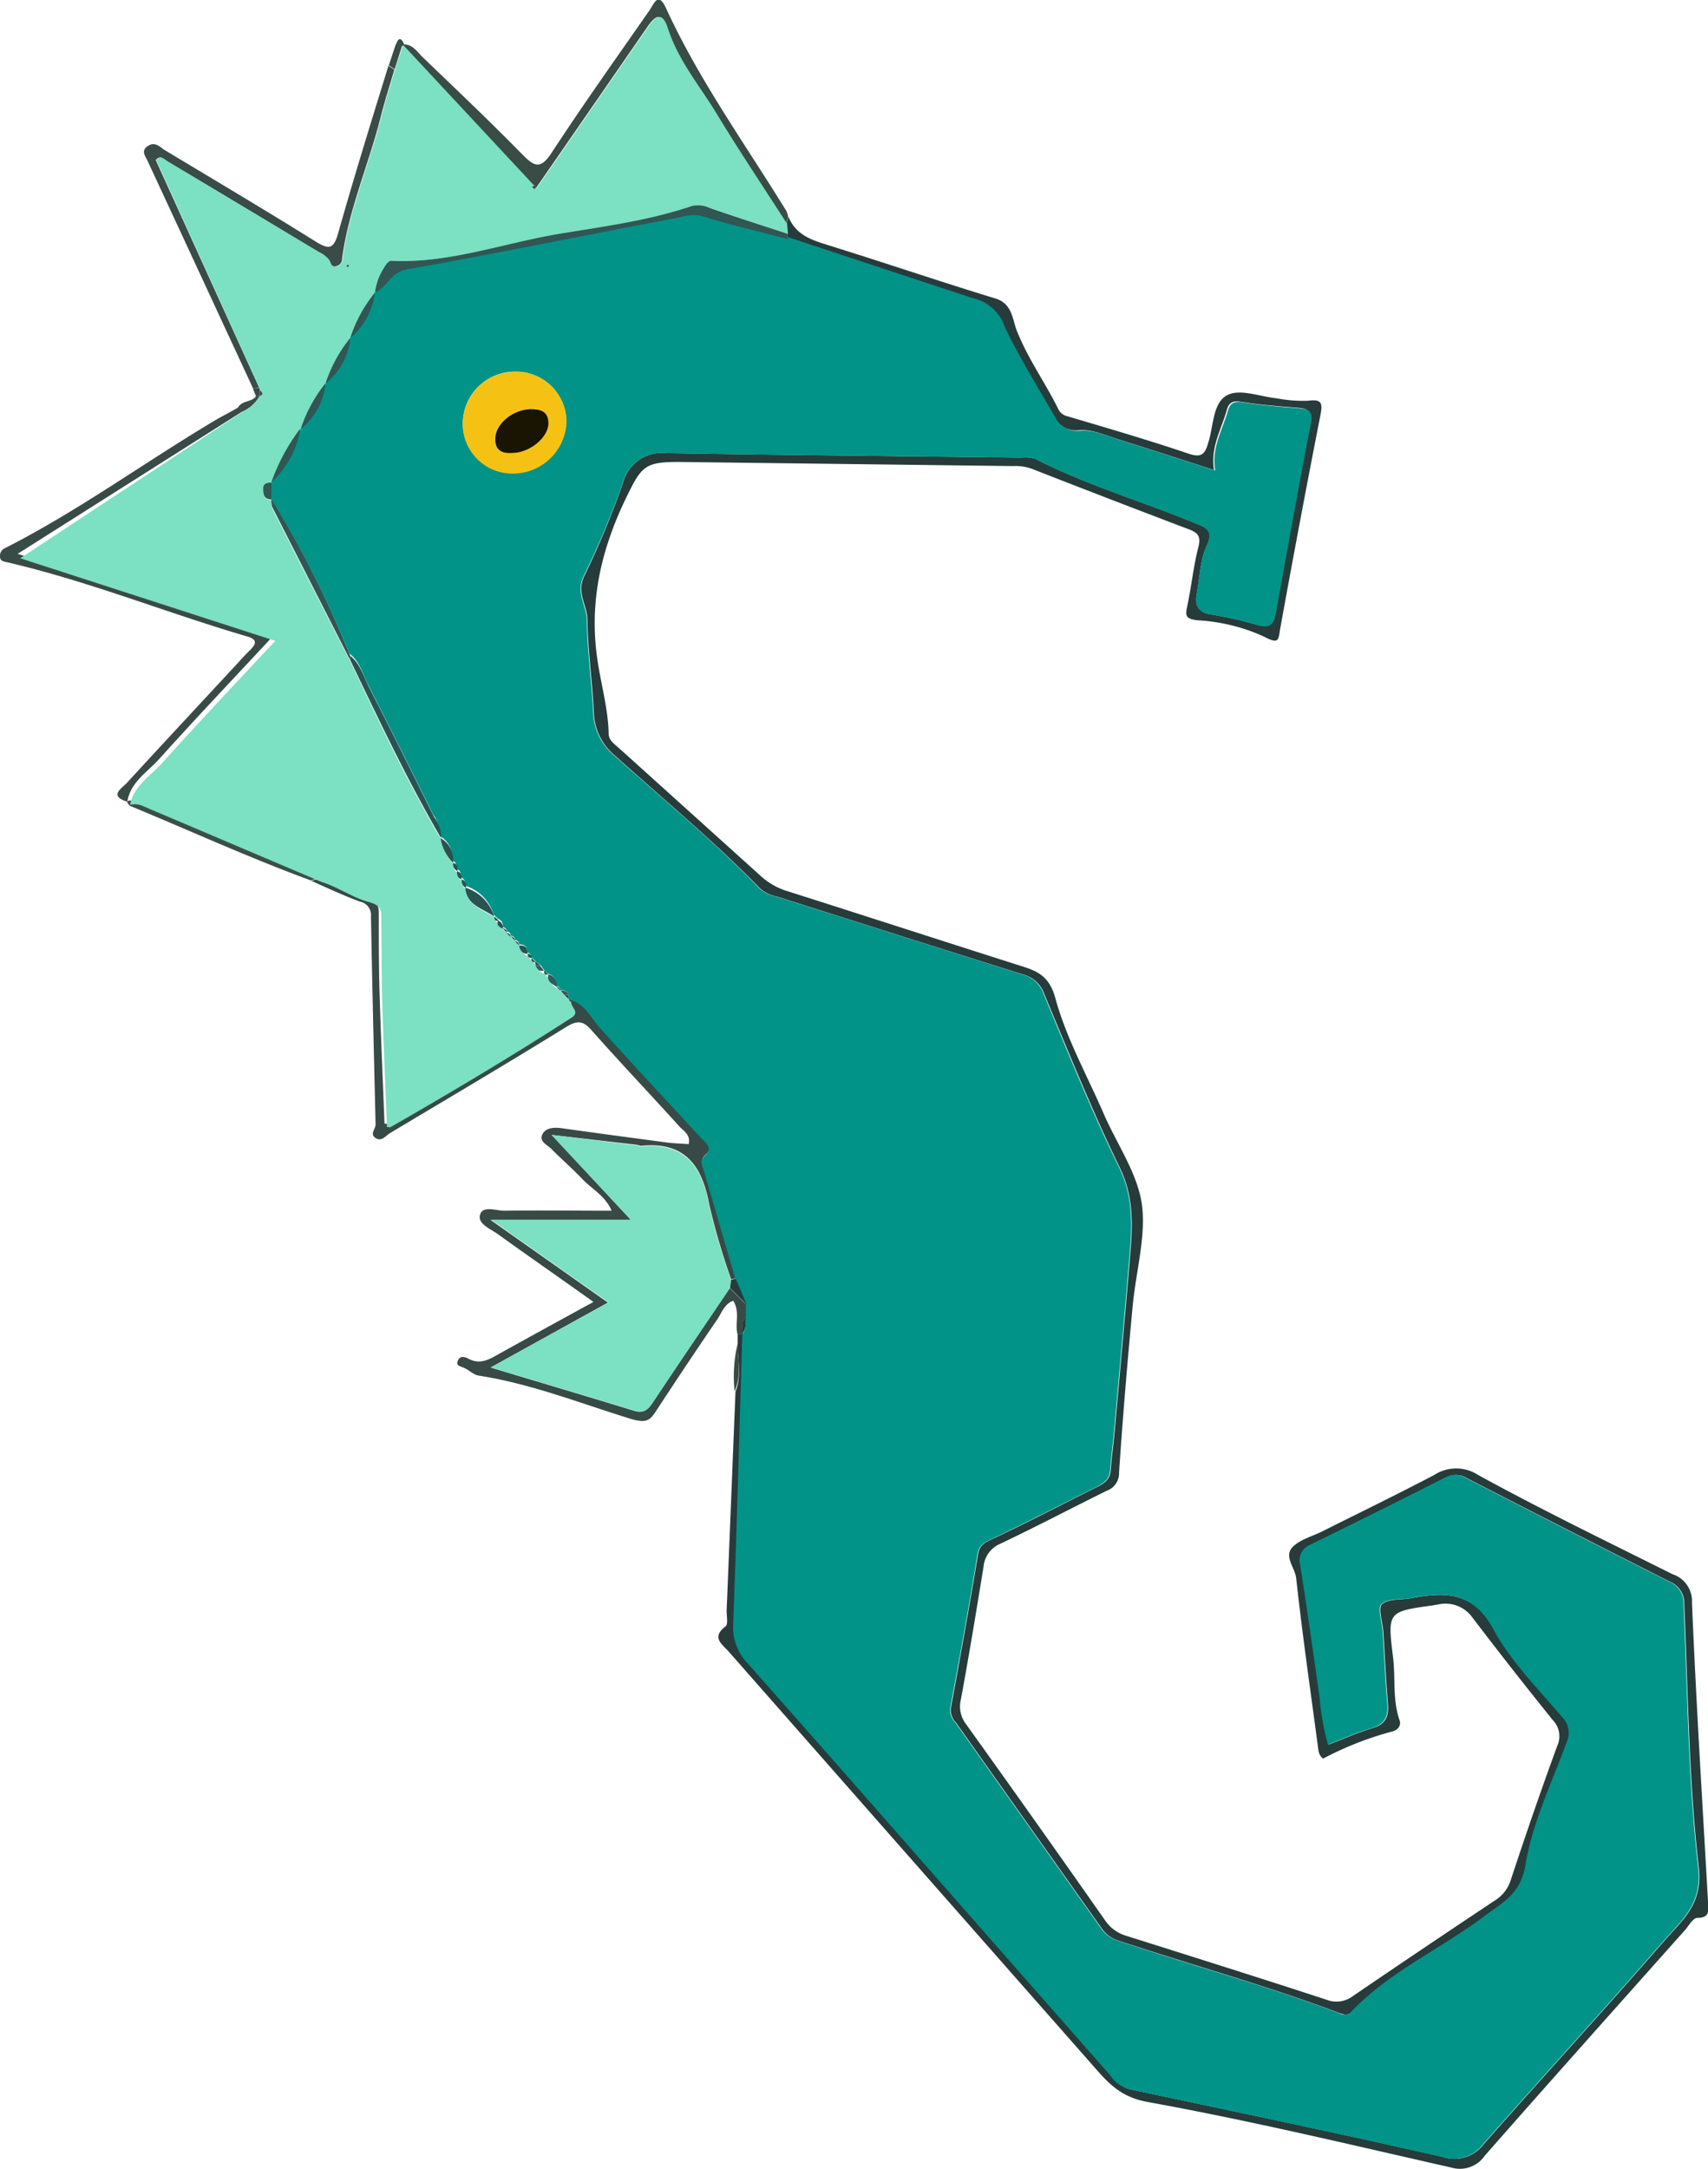 <svg id="Ebene_1" data-name="Ebene 1" xmlns="http://www.w3.org/2000/svg" viewBox="0 0 206.87 262.56"><defs><style>.cls-1{fill:#273b3b;}.cls-2{fill:#374a46;}.cls-3{fill:#394b46;}.cls-4{fill:#394c47;}.cls-5{fill:#394c46;}.cls-6{fill:#3b4f49;}.cls-7{fill:#019388;}.cls-8{fill:#7ce0c2;}.cls-9{fill:#315653;}.cls-10{fill:#f5c213;}.cls-11{fill:#2a5251;}.cls-12{fill:#325a58;}.cls-13{fill:#1a1503;}</style></defs><title>seahorse green</title><path class="cls-1" d="M287.47,665.25v-1.17h.64c-.35,11.72-.66,23.45-1.11,35.17a6.29,6.29,0,0,0,1.75,4.71q7.61,8.59,15.19,17.21l28.67,32.6a4.33,4.33,0,0,0,2.34,1.75c12.65,2.68,25.31,5.33,37.92,8.19a4.42,4.42,0,0,0,5-1.58c7.26-8.24,14.68-16.33,21.88-24.62,2.13-2.45,4.64-4.37,4.13-8.83-1.21-10.55-1.29-21.22-1.76-31.85a2.8,2.8,0,0,0-1.7-2.73q-12.37-6.24-24.69-12.58a2.5,2.5,0,0,0-2.56,0q-8.13,4.11-16.31,8.12a2,2,0,0,0-1.19,2.4c.82,5.41,1.63,10.82,2.37,16.23a30.77,30.77,0,0,0,1,5.54c1.77-.67,3.51-1.46,5.32-2,1.63-.47,2-1.43,1.87-3-.25-2.9-.37-5.8-.56-8.7-.07-1.14-.67-2.84-.15-3.3.79-.69,2.34-.5,3.55-.73,4.07-.75,7.49-.83,10,3.75,2.1,3.89,5.38,7.15,8.28,10.58a2.72,2.72,0,0,1,.61,3.09c-1.78,4.92-4.13,9.77-5,14.86-.59,3.6-2.85,4.6-5.08,6.29-5.28,4-11.48,6.66-16.09,11.57-.39.41-.94.27-1.41.09-8.78-3.32-17.84-5.8-26.74-8.76a3.76,3.76,0,0,1-2-1.4l-17.72-25a2.15,2.15,0,0,1-.62-1.78c1.14-6.19,2.26-12.39,3.29-18.6.18-1.11.77-1.39,1.67-1.82,4.28-2,8.5-4.21,12.74-6.33.85-.42,1.57-.89,1.65-2,.12-1.57.34-3.13.48-4.7.65-7.27,1.32-14.54,1.92-21.82.28-3.45.35-6.76-1.3-10.15-3.34-6.87-6.21-14-9.14-21a3.66,3.66,0,0,0-2.53-2.36c-10-3.13-20-6.32-29.93-9.46a4.24,4.24,0,0,1-2-1c-5.51-5.67-11.61-10.7-17.49-16a7.08,7.08,0,0,1-2.61-5.32c-.18-3.73-.72-7.44-.78-11.17,0-1.78-1.41-3.29-.33-5.37A104.76,104.76,0,0,0,273.61,561a4.86,4.86,0,0,1,5.24-3.53c14.32.24,28.64.37,43,.54a4.08,4.08,0,0,1,1.71.17c6.23,3.19,13,5.14,19.41,7.8,1.35.55,2.19.82,1.33,2.69s-.84,3.87-1.22,5.82c-.26,1.36.15,2.23,1.64,2.5a45.56,45.56,0,0,1,5.58,1.24c1.49.47,2-.12,2.22-1.41,1.4-7.66,2.75-15.34,4.24-23,.28-1.46-.21-1.75-1.45-1.84-2.32-.18-4.64-.36-6.93-.73-1-.16-1.44.18-1.66,1-.66,2.35-2,4.52-1.55,7.26-3.87-1.24-7.56-2.45-11.27-3.6-1.65-.51-3.37-1.31-5-1.22a3,3,0,0,1-3.16-1.71c-2-3.62-4.29-7.15-6.07-10.89a5.23,5.23,0,0,0-3.49-3.06c-7.57-2.44-15.12-5-22.67-7.48v-.63l-.11-1.2.22-.88c1.06,2.63,3.54,3,5.84,3.78,6.41,2,12.79,4.17,19.23,6.13,2.07.63,2.06,2.56,2.6,3.91,1.32,3.35,3.42,6.25,5,9.44a1.57,1.57,0,0,0,1.06.89c4.93,1.46,9.88,2.9,14.75,4.55,1.6.54,2,0,2.37-1.33.66-2,.51-4.89,2.37-5.79,1.55-.75,3.93.22,5.94.42a16.89,16.89,0,0,0,3.77.29c1.63-.21,1.8.23,1.51,1.73q-2.52,12.85-4.85,25.73c-.27,1.48-.07,2.11-2.06,1.06a22.21,22.21,0,0,0-7.93-1.94c-1.57-.17-1.53-.59-1.28-1.78.5-2.36.74-4.78,1.34-7.11.34-1.32-.11-1.73-1.19-2.14q-9.55-3.62-19.06-7.34a6,6,0,0,0-2.2-.3l-40.48-.5c-4.09,0-4.51.51-6.3,4.17-3.06,6.27-4.6,12.63-3.57,19.71.43,3,1.3,5.94,1.37,9,0,.83.71,1.27,1.26,1.77l17.26,15.56a8.5,8.5,0,0,0,3.24,1.78c9.18,2.92,18.34,5.89,27.52,8.81,2.19.7,4,1.07,4.82,4.1,1.32,4.84,3.84,9.35,5.86,14,1.65,3.81,4.31,7.52,4.68,11.45.36,3.76-.8,7.85-1.17,11.81-.63,6.71-1.2,13.43-1.65,20.16a2.25,2.25,0,0,1-1.48,2.21c-4.32,2.13-8.59,4.38-12.94,6.44a3.34,3.34,0,0,0-2,2.8c-.87,5.33-1.75,10.67-2.73,16a3.5,3.5,0,0,0,.6,3q8.48,11.82,16.89,23.82a4.65,4.65,0,0,0,2.56,1.83c8.07,2.55,16.16,5.09,24.2,7.72a3.3,3.3,0,0,0,3.23-.44q8.56-5.83,17.18-11.56a4.45,4.45,0,0,0,1.92-2.46c1.8-5.44,3.66-10.86,5.63-16.23a2.8,2.8,0,0,0-.52-3.14q-4.94-6.13-9.71-12.38a4,4,0,0,0-4.12-1.64l-.74.13c-5.39.74-5.48.75-4.79,6.23.32,2.55-.08,5.16.79,7.66.22.64-.16,1.22-1,1.4a39.38,39.38,0,0,0-8.25,3.25c-.56-.38-.57-1-.65-1.56-.9-6.76-1.88-13.52-2.62-20.29-.14-1.28-1.57-2.65-.38-3.81.9-.88,2.32-1.24,3.51-1.83,4.53-2.27,9.08-4.48,13.57-6.83a4.88,4.88,0,0,1,5.36,0c7.72,4.23,15.65,8.07,23.53,12a3.43,3.43,0,0,1,2.35,3.43c.5,12.06,1.26,24.12,1.94,36.17.06,1,.31,2-1.29,2-.48,0-1,.86-1.39,1.36-8.14,9.14-16.31,18.27-24.39,27.47a3.64,3.64,0,0,1-4,1.4c-12.24-2.77-24.45-5.71-36.79-7.94-3-.54-4.51-2-6.16-3.87q-22.3-25.31-44.58-50.64c-.8-.91-2.17-1.71-.39-3.07.34-.26.11-1.27.13-1.94q.54-13.23,1.07-26.46C288,669.14,287.45,667.14,287.47,665.25Z" transform="translate(-198.13 -502.62)"/><path class="cls-2" d="M288.08,664.08h-.64c-.3-1.29.33-2.67-.5-4-1.12.39-1.4,1.52-2,2.35q-3.73,5.46-7.35,11c-.74,1.14-1.2,1.46-2.87,1-6.17-1.88-12.17-4.29-18.6-5.29-.6-.09-1.12-.62-1.7-.9s-1.12-.26-.82-.94.93-.38,1.32-.18c1.32.68,2.38.11,3.49-.52,3.75-2.09,7.51-4.14,11.6-6.38-4-2.85-7.83-5.51-11.59-8.21-.9-.65-2.49-1.25-2.14-2.37s1.94-.44,3-.46c4.23-.06,8.46,0,12.93,0-.78-1.82-2.39-2.62-3.54-3.83s-2.53-2.41-3.76-3.65c-.49-.5-1.5-.89-1.1-1.74s1.45-.9,2.41-.76c4.2.59,8.4,1.15,12.61,1.71.9.12,1.8.14,2.71.21.26-1.18-.64-1.6-1.14-2.16-3.52-3.89-7.13-7.69-10.61-11.61-1-1.16-1.72-1.26-3.09-.41-7.06,4.37-14.22,8.59-21.34,12.85-.54.32-1,1.07-1.74.59s0-1.08,0-1.64c-.2-8.41-.41-16.81-.56-25.22a1.64,1.64,0,0,0-1.32-1.75c-2-.75-4-1.67-5.92-2.53l1-.26c2,.61,3.76,1.91,5.64,2.4,1.72.45,1.54,1.19,1.55,2.26,0,3.33,0,6.66.12,10,.15,5,.38,10,.57,15,.3,0,.39.07.45,0,7.39-4.26,14.72-8.61,21.9-13.23,1.14-.73-.08-1.26,0-1.88,1.89.44,2.61,2.12,3.76,3.4,4,4.51,8.18,8.91,12.27,13.36.52.57,1.5,1.21.6,2s-.4,1.45-.17,2.23q1.89,6.41,3.74,12.84l-.57.12a85.64,85.64,0,0,1-2.65-9.06c-.87-4.76-3-7.64-8.27-7.1a4.8,4.8,0,0,1-.48-.12L264.95,640l9.6,10.3h-17l14.21,10-14.21,7.86c6.21,1.87,11.82,3.53,17.41,5.25,1.28.4,1.78-.34,2.36-1.22,3-4.56,6.13-9.1,9.2-13.65l2,2V662c-.68.56-.41,1.32-.43,2Z" transform="translate(-198.13 -502.62)"/><path class="cls-3" d="M213.46,599.64c-2.1-.68-.65-1.55,0-2.21,4.44-4.84,8.92-9.64,13.38-14.45.51-.55,1-1.11,1.54-1.63.75-.73,1-1.3-.29-1.68-9.76-2.85-19.21-6.7-29.15-9-.45-.1-.8-.15-.81-.69a1,1,0,0,1,.59-1c8.88-4.5,16.92-10.4,25.45-15.47.92-.55,1.87-1,2.81-1.57l.62.42-27.33,17.3,30.89,10c-4.72,5.08-9.31,9.9-13.75,14.84-1.4,1.56-3.38,2.73-3.83,5Z" transform="translate(-198.13 -502.62)"/><path class="cls-4" d="M228.78,549.64Q222.4,535.87,216,522.09c-.25-.55-.83-1.18,0-1.77s1.42,0,2,.42c6.12,3.68,12.27,7.32,18.33,11.1,1.61,1,2.2,1,2.76-1,1.92-6.79,4-13.51,6.09-20.26l.71.47c-.55,1.91-1.16,3.8-1.65,5.73-1.45,5.76-3.9,11.25-4.68,17.19a.83.83,0,0,1-.45.76c-.44.23-.78.23-1-.3a2.71,2.71,0,0,0-1.43-1.32q-9.17-5.54-18.37-11c-.38-.23-.75-.76-1.32-.12l12.53,27.56Z" transform="translate(-198.13 -502.62)"/><path class="cls-5" d="M245.93,511l-.71-.47.84-2.53h1c1.07,0,1.57.87,2.2,1.48,4.08,3.92,8.19,7.81,12.15,11.85,1.5,1.53,2.23,1.78,3.56-.26,3.82-5.84,7.87-11.52,11.86-17.25.49-.7,1-2.27,1.94-.27,4,8.73,9.59,16.47,14.59,24.59a3.12,3.12,0,0,1,.23.7l-.22.88c-2.83-4.4-5.74-8.75-8.45-13.21-2.09-3.44-4.75-6.55-6-10.51-.78-2.43-1.78-1-2.58.17L263,525.46l-16.16-17.32Z" transform="translate(-198.13 -502.62)"/><path class="cls-6" d="M236.76,608.93l-1,.26c-7.4-2.71-14.58-6-21.84-9-.19-.08-.3-.36-.44-.54l.07-.07a2.49,2.49,0,0,1,1.68.21Z" transform="translate(-198.13 -502.62)"/><path class="cls-2" d="M287.47,665.25c0,1.94.5,3.91-.37,5.79A17.59,17.59,0,0,1,287.47,665.25Z" transform="translate(-198.13 -502.62)"/><path class="cls-4" d="M227.55,552.42l-.61-.42c.44-.94,1.69-.65,2.23-1.45h.42A4.56,4.56,0,0,1,227.55,552.42Z" transform="translate(-198.13 -502.62)"/><path class="cls-4" d="M247.09,508h-1C246.38,507.14,246.73,507.14,247.09,508Z" transform="translate(-198.13 -502.62)"/><path class="cls-3" d="M229.55,550.57h-.42l-.37-.91.76-.09a.27.27,0,0,1,.08.29l-.06.73Z" transform="translate(-198.13 -502.62)"/><path class="cls-7" d="M287.2,657.44l-3.74-12.84c-.23-.77-.68-1.43.17-2.23s-.08-1.48-.6-2c-4.09-4.45-8.24-8.85-12.27-13.36-1.15-1.29-1.87-3-3.76-3.4h0V623a.87.87,0,0,0-1-.5h0a.52.52,0,0,0-.52-.52h0a1.35,1.35,0,0,0-1-1.51h0L264,620h0l-.4-.57-.62-.46h0l-.51-.52h0a.49.49,0,0,0-.47-.51h0c0-.71-.29-1-1-1h0a.5.5,0,0,0-.48-.52h0a.52.52,0,0,0-.52-.52h0a.51.51,0,0,0-.5-.52h0a.52.52,0,0,0-.51-.53h0a.81.81,0,0,0-.54-1h0l-.52-.52h0a5.27,5.27,0,0,0-3.51-3.51h0a.78.78,0,0,0-.48-1h0c0-.45,0-.85-.52-1h0c0-.45,0-.87-.52-1h0a3,3,0,0,0-1.51-3h0a3.9,3.9,0,0,0-.77-2.55c-2.62-5.26-5.23-10.52-7.9-15.75-.67-1.3-1-2.82-2.27-3.79a127.12,127.12,0,0,0-9.58-18.92v-2a11.31,11.31,0,0,0,3.52-6.52h0a8,8,0,0,0,3-5.53h0a8,8,0,0,0,3-5.53h0a8.78,8.78,0,0,0,3-5.52h0c1.51-.57,1.82-2.43,3.84-2.78,10.78-1.89,21.5-4.14,32.27-6.14,1.14-.21,2.29-.69,3.63-.27,3.36,1,6.81,1.84,10.22,2.73q11.32,3.75,22.67,7.48a5.23,5.23,0,0,1,3.79,3.42c1.78,3.75,4,7.28,6.07,10.89a3,3,0,0,0,3.16,1.71c1.64-.09,3.36.71,5,1.22,3.71,1.15,7.4,2.36,11.27,3.6-.48-2.74.89-4.92,1.55-7.26.22-.8.67-1.14,1.66-1,2.29.36,4.61.55,6.93.73,1.24.09,1.73.38,1.45,1.84-1.49,7.65-2.84,15.32-4.24,23-.23,1.29-.73,1.88-2.22,1.41A45.56,45.56,0,0,0,344.7,577c-1.49-.27-1.9-1.14-1.64-2.5.37-2,.41-4.06,1.22-5.82s0-2.13-1.33-2.69c-6.44-2.66-13.17-4.61-19.41-7.8a4.08,4.08,0,0,0-1.71-.17c-14.32-.17-28.64-.3-43-.54a4.86,4.86,0,0,0-5.24,3.53,104.76,104.76,0,0,1-4.72,11.26c-1.07,2.07.3,3.59.33,5.37.06,3.73.59,7.44.78,11.17a7.08,7.08,0,0,0,2.61,5.32c5.87,5.27,12,10.3,17.49,16a4.24,4.24,0,0,0,2,1c10,3.15,20,6.33,29.93,9.46a3.66,3.66,0,0,1,2.53,2.36c2.93,7.06,5.8,14.17,9.14,21,1.65,3.39,1.58,6.69,1.3,10.15-.6,7.28-1.27,14.55-1.92,21.82-.14,1.57-.36,3.13-.48,4.7-.08,1.09-.81,1.56-1.65,2-4.24,2.12-8.46,4.3-12.74,6.33-.9.43-1.49.71-1.67,1.82-1,6.21-2.15,12.41-3.29,18.6a2.15,2.15,0,0,0,.62,1.78l17.72,25a3.76,3.76,0,0,0,2,1.4c8.9,3,18,5.44,26.74,8.76a1.23,1.23,0,0,0,1.41-.09c4.61-4.9,10.81-7.59,16.09-11.57,2.23-1.68,4.49-2.68,5.08-6.29.84-5.09,3.19-9.93,5-14.86a2.72,2.72,0,0,0-.61-3.09c-2.9-3.42-6.19-6.69-8.28-10.58-2.47-4.58-5.89-4.5-10-3.75-1.22.22-2.77,0-3.55.73-.52.45.08,2.15.15,3.3.19,2.9.31,5.81.56,8.7.13,1.54-.24,2.5-1.87,3-1.81.52-3.55,1.31-5.32,2a30.77,30.77,0,0,1-1-5.54q-1.11-8.13-2.37-16.23a2,2,0,0,1,1.19-2.4q8.18-4,16.31-8.12a2.5,2.5,0,0,1,2.56,0q12.32,6.35,24.69,12.58a2.8,2.8,0,0,1,1.7,2.73c.47,10.63.55,21.3,1.76,31.85.51,4.46-2,6.38-4.13,8.83-7.2,8.29-14.62,16.39-21.88,24.62a4.42,4.42,0,0,1-5,1.58c-12.61-2.86-25.27-5.51-37.92-8.19a4.33,4.33,0,0,1-2.34-1.75q-14.35-16.29-28.67-32.6-7.58-8.62-15.19-17.21a6.29,6.29,0,0,1-1.75-4.71c.45-11.72.75-23.45,1.11-35.17h0c.51-.59.35-1.33.43-2v-1.46ZM260.64,547.61a6.32,6.32,0,0,0-6.46,6.18v0a6,6,0,0,0,5.91,6.09h0a6.5,6.5,0,0,0,6.64-6.34A6.11,6.11,0,0,0,260.64,547.61Z" transform="translate(-198.13 -502.62)"/><path class="cls-8" d="M229.62,549.84a.27.27,0,0,0-.08-.29L217.06,522c.56-.64.94-.11,1.32.12l18.37,11c.55.33,1.19.63,1.43,1.32.19.53.53.54,1,.3a.83.83,0,0,0,.45-.76c.78-5.94,3.23-11.43,4.68-17.19.49-1.93,1.1-3.82,1.65-5.73l1-3,16.17,17.35,13.3-19.24c.8-1.15,1.79-2.6,2.58-.17,1.28,4,3.93,7.06,6,10.51,2.71,4.47,5.63,8.81,8.45,13.21l.11,1.2c-3.14-1-6.29-2-9.4-3.12a3.36,3.36,0,0,0-2.17-.25c-5.2,1.78-10.64,2.48-16,3.36-6.8,1.12-13.39,3.63-20.43,3.28-.27,0-.67.47-.85.81a7.25,7.25,0,0,0-1.12,3h0a16.65,16.65,0,0,0-3,5.52h0a17.2,17.2,0,0,0-3,5.53h0a17.61,17.61,0,0,0-3,5.53h0A23.52,23.52,0,0,0,231,561.1h0c-.51,0-1,.1-1,.75s.11,1.31,1,1.3h0a2.69,2.69,0,0,0,.09,1q4.71,9.27,9.45,18.51c3.48,7.27,6.89,14.58,11,21.54h0a5.4,5.4,0,0,0,1.51,3h0c0,.44,0,.84.52,1h0c0,.43,0,.85.52,1h0c0,.42,0,.83.5,1h0c.15,2.18,2.12,2.56,3.51,3.51h0c-.06.41.07.62.52.52h0c-.23.55.16.78.54,1h0l.52.53h0l.52.52h0l.52.52h0l.52.52h0c.12.55.36,1,1,1h0c0,.35.13.55.51.51h0c0,.36.1.59.51.52h0c0,.06-.08.12-.07.17a2,2,0,0,0,.11.32c.21.39.43.75,1,.54h0c-.08.42.09.6.51.52h0c-.18.86.46,1.16,1,1.51h0l.52.52h0l.45.52.55.5h0c-.09.62,1.13,1.15,0,1.88-7.17,4.62-14.51,9-21.9,13.23H245c-.19-5-.42-10-.57-15-.1-3.33-.07-6.66-.12-10,0-1.08.17-1.81-1.55-2.26-1.88-.5-3.66-1.79-5.64-2.4l-21.55-9.15a2.49,2.49,0,0,0-1.68-.21c.46-2.29,2.43-3.47,3.83-5,4.44-4.94,9-9.76,13.75-14.84l-30.89-10,27-17.78a4.56,4.56,0,0,0,2-1.86h0C230.15,550.38,229.86,550.14,229.62,549.84ZM263,525.29l-.06-.24-.39.19.33.27Zm-22.72,9.35-.19.14c0,.06.1.16.16.16s.12-.08.19-.13Z" transform="translate(-198.13 -502.62)"/><path class="cls-9" d="M243.55,538a7.25,7.25,0,0,1,1.12-3c.17-.34.57-.82.85-.81,7,.35,13.63-2.16,20.43-3.28,5.37-.89,10.8-1.59,16-3.36a3.36,3.36,0,0,1,2.17.25c3.11,1.1,6.27,2.09,9.4,3.12v.63c-3.41-.89-6.86-1.68-10.22-2.73-1.34-.42-2.49.06-3.63.27-10.77,2-21.49,4.25-32.27,6.14C245.34,535.62,245,537.48,243.55,538Z" transform="translate(-198.13 -502.62)"/><path class="cls-8" d="M286.55,658.53c-3.07,4.55-6.15,9.09-9.2,13.65-.59.88-1.08,1.61-2.36,1.22-5.59-1.72-11.19-3.39-17.41-5.25l14.26-7.87-14.21-10h16.92L264.92,640l10.33,1.27c.16,0,.33.13.48.12,5.26-.53,7.4,2.34,8.27,7.1a85.66,85.66,0,0,0,2.65,9.06Z" transform="translate(-198.13 -502.62)"/><path class="cls-1" d="M286.55,658.53l.13-1,.57-.12,1.32,3.14Z" transform="translate(-198.13 -502.62)"/><path class="cls-1" d="M288.49,662c-.08.69.08,1.42-.43,2C288.09,663.36,287.82,662.61,288.49,662Z" transform="translate(-198.13 -502.62)"/><path class="cls-4" d="M229.62,549.84c.24.26.53.53-.06.73Z" transform="translate(-198.13 -502.62)"/><path class="cls-10" d="M260.64,547.61a6.11,6.11,0,0,1,6.11,6,6.5,6.5,0,0,1-6.64,6.34,6,6,0,0,1-5.93-6.07v0a6.32,6.32,0,0,1,6.39-6.25Zm-.51,9.85c2.14,0,4.44-1.86,4.42-3.61,0-1.46-.94-1.76-2.18-1.72-2.11.07-4.19,1.73-4.26,3.47-.08,1.43.7,1.93,2,1.86Z" transform="translate(-198.13 -502.62)"/><path class="cls-11" d="M251.55,604.07c-4.09-7-7.5-14.27-11-21.54V582c1.24,1,1.6,2.48,2.27,3.79,2.68,5.23,5.28,10.49,7.9,15.75A3.9,3.9,0,0,1,251.55,604.07Z" transform="translate(-198.13 -502.62)"/><path class="cls-9" d="M240.55,582v.55L231.1,564a2.69,2.69,0,0,1-.09-1A127.12,127.12,0,0,1,240.55,582Z" transform="translate(-198.13 -502.62)"/><path class="cls-9" d="M231,561a23.52,23.52,0,0,1,3.52-6.52A11.31,11.31,0,0,1,231,561Z" transform="translate(-198.13 -502.62)"/><path class="cls-11" d="M258,613.58c-1.39-1-3.35-1.33-3.51-3.51A5.27,5.27,0,0,1,258,613.58Z" transform="translate(-198.13 -502.62)"/><path class="cls-9" d="M237.55,549.06a17.2,17.2,0,0,1,3-5.53A8,8,0,0,1,237.55,549.06Z" transform="translate(-198.13 -502.62)"/><path class="cls-9" d="M234.55,554.55a17.61,17.61,0,0,1,3-5.53A8,8,0,0,1,234.55,554.55Z" transform="translate(-198.13 -502.62)"/><path class="cls-9" d="M240.55,543.55a16.65,16.65,0,0,1,3-5.52A8.78,8.78,0,0,1,240.55,543.55Z" transform="translate(-198.13 -502.62)"/><path class="cls-11" d="M253,607.07a5.4,5.4,0,0,1-1.51-3A3,3,0,0,1,253,607.07Z" transform="translate(-198.13 -502.62)"/><path class="cls-9" d="M231,563.08c-.9,0-1-.61-1-1.3s.53-.72,1-.75Z" transform="translate(-198.13 -502.62)"/><path class="cls-11" d="M262,618.08c-.65,0-.89-.46-1-1C261.74,617,262.08,617.36,262,618.08Z" transform="translate(-198.13 -502.62)"/><path class="cls-12" d="M265.55,622.07c-.57-.35-1.21-.64-1-1.51A1.35,1.35,0,0,1,265.55,622.07Z" transform="translate(-198.13 -502.62)"/><path class="cls-11" d="M254,609.07c-.5-.18-.51-.6-.52-1C254,608.22,254.08,608.63,254,609.07Z" transform="translate(-198.13 -502.62)"/><path class="cls-11" d="M259,615.07c-.37-.23-.77-.45-.54-1A.81.81,0,0,1,259,615.07Z" transform="translate(-198.13 -502.62)"/><path class="cls-12" d="M264,620.09c-.54.22-.76-.15-1-.54h.57Z" transform="translate(-198.13 -502.62)"/><path class="cls-11" d="M253.55,608.07a.86.86,0,0,1-.52-1C253.55,607.2,253.55,607.63,253.55,608.07Z" transform="translate(-198.13 -502.62)"/><path class="cls-12" d="M266.48,623.07l-.45-.52a.87.87,0,0,1,1,.5Z" transform="translate(-198.13 -502.62)"/><path class="cls-11" d="M254.55,610.07c-.47-.19-.5-.6-.5-1a.78.78,0,0,1,.51,1Z" transform="translate(-198.13 -502.62)"/><path class="cls-11" d="M258.55,614.08c-.44.1-.58-.11-.52-.52Z" transform="translate(-198.13 -502.62)"/><path class="cls-11" d="M259.55,615.57,259,615a.52.52,0,0,1,.52.52Z" transform="translate(-198.13 -502.62)"/><path class="cls-11" d="M260,616.07l-.52-.52a.51.51,0,0,1,.52.5S260.05,616.06,260,616.07Z" transform="translate(-198.13 -502.62)"/><path class="cls-11" d="M260.55,616.57,260,616a.52.52,0,0,1,.52.52Z" transform="translate(-198.13 -502.62)"/><path class="cls-11" d="M261,617.07l-.52-.52a.5.5,0,0,1,.52.48S261.05,617.06,261,617.07Z" transform="translate(-198.13 -502.62)"/><path class="cls-11" d="M262.55,618.58c-.38,0-.52-.17-.51-.51a.49.49,0,0,1,.51.47S262.55,618.57,262.55,618.58Z" transform="translate(-198.13 -502.62)"/><path class="cls-11" d="M263,619.08c-.41.07-.53-.15-.51-.52Z" transform="translate(-198.13 -502.62)"/><path class="cls-11" d="M263.63,619.52h-.57a2,2,0,0,1-.11-.32A.19.19,0,0,1,263,619Z" transform="translate(-198.13 -502.62)"/><path class="cls-12" d="M266,622.57l-.52-.52a.52.52,0,0,1,.52.52Z" transform="translate(-198.13 -502.62)"/><path class="cls-2" d="M266.48,623.07H267v.52Z" transform="translate(-198.13 -502.62)"/><path class="cls-12" d="M264.55,620.58c-.43.08-.59-.09-.51-.52Z" transform="translate(-198.13 -502.62)"/><path class="cls-5" d="M263,525.3l-.12.22-.33-.27.39-.19Z" transform="translate(-198.13 -502.62)"/><path class="cls-4" d="M240.27,534.65l.16.17c-.06,0-.13.14-.19.13s-.11-.1-.16-.16Z" transform="translate(-198.13 -502.62)"/><path class="cls-13" d="M260.12,557.46c-1.31.08-2.09-.43-2-1.85.08-1.74,2.15-3.41,4.26-3.47,1.24,0,2.16.26,2.18,1.72C264.55,555.6,262.26,557.47,260.12,557.46Z" transform="translate(-198.13 -502.62)"/></svg>